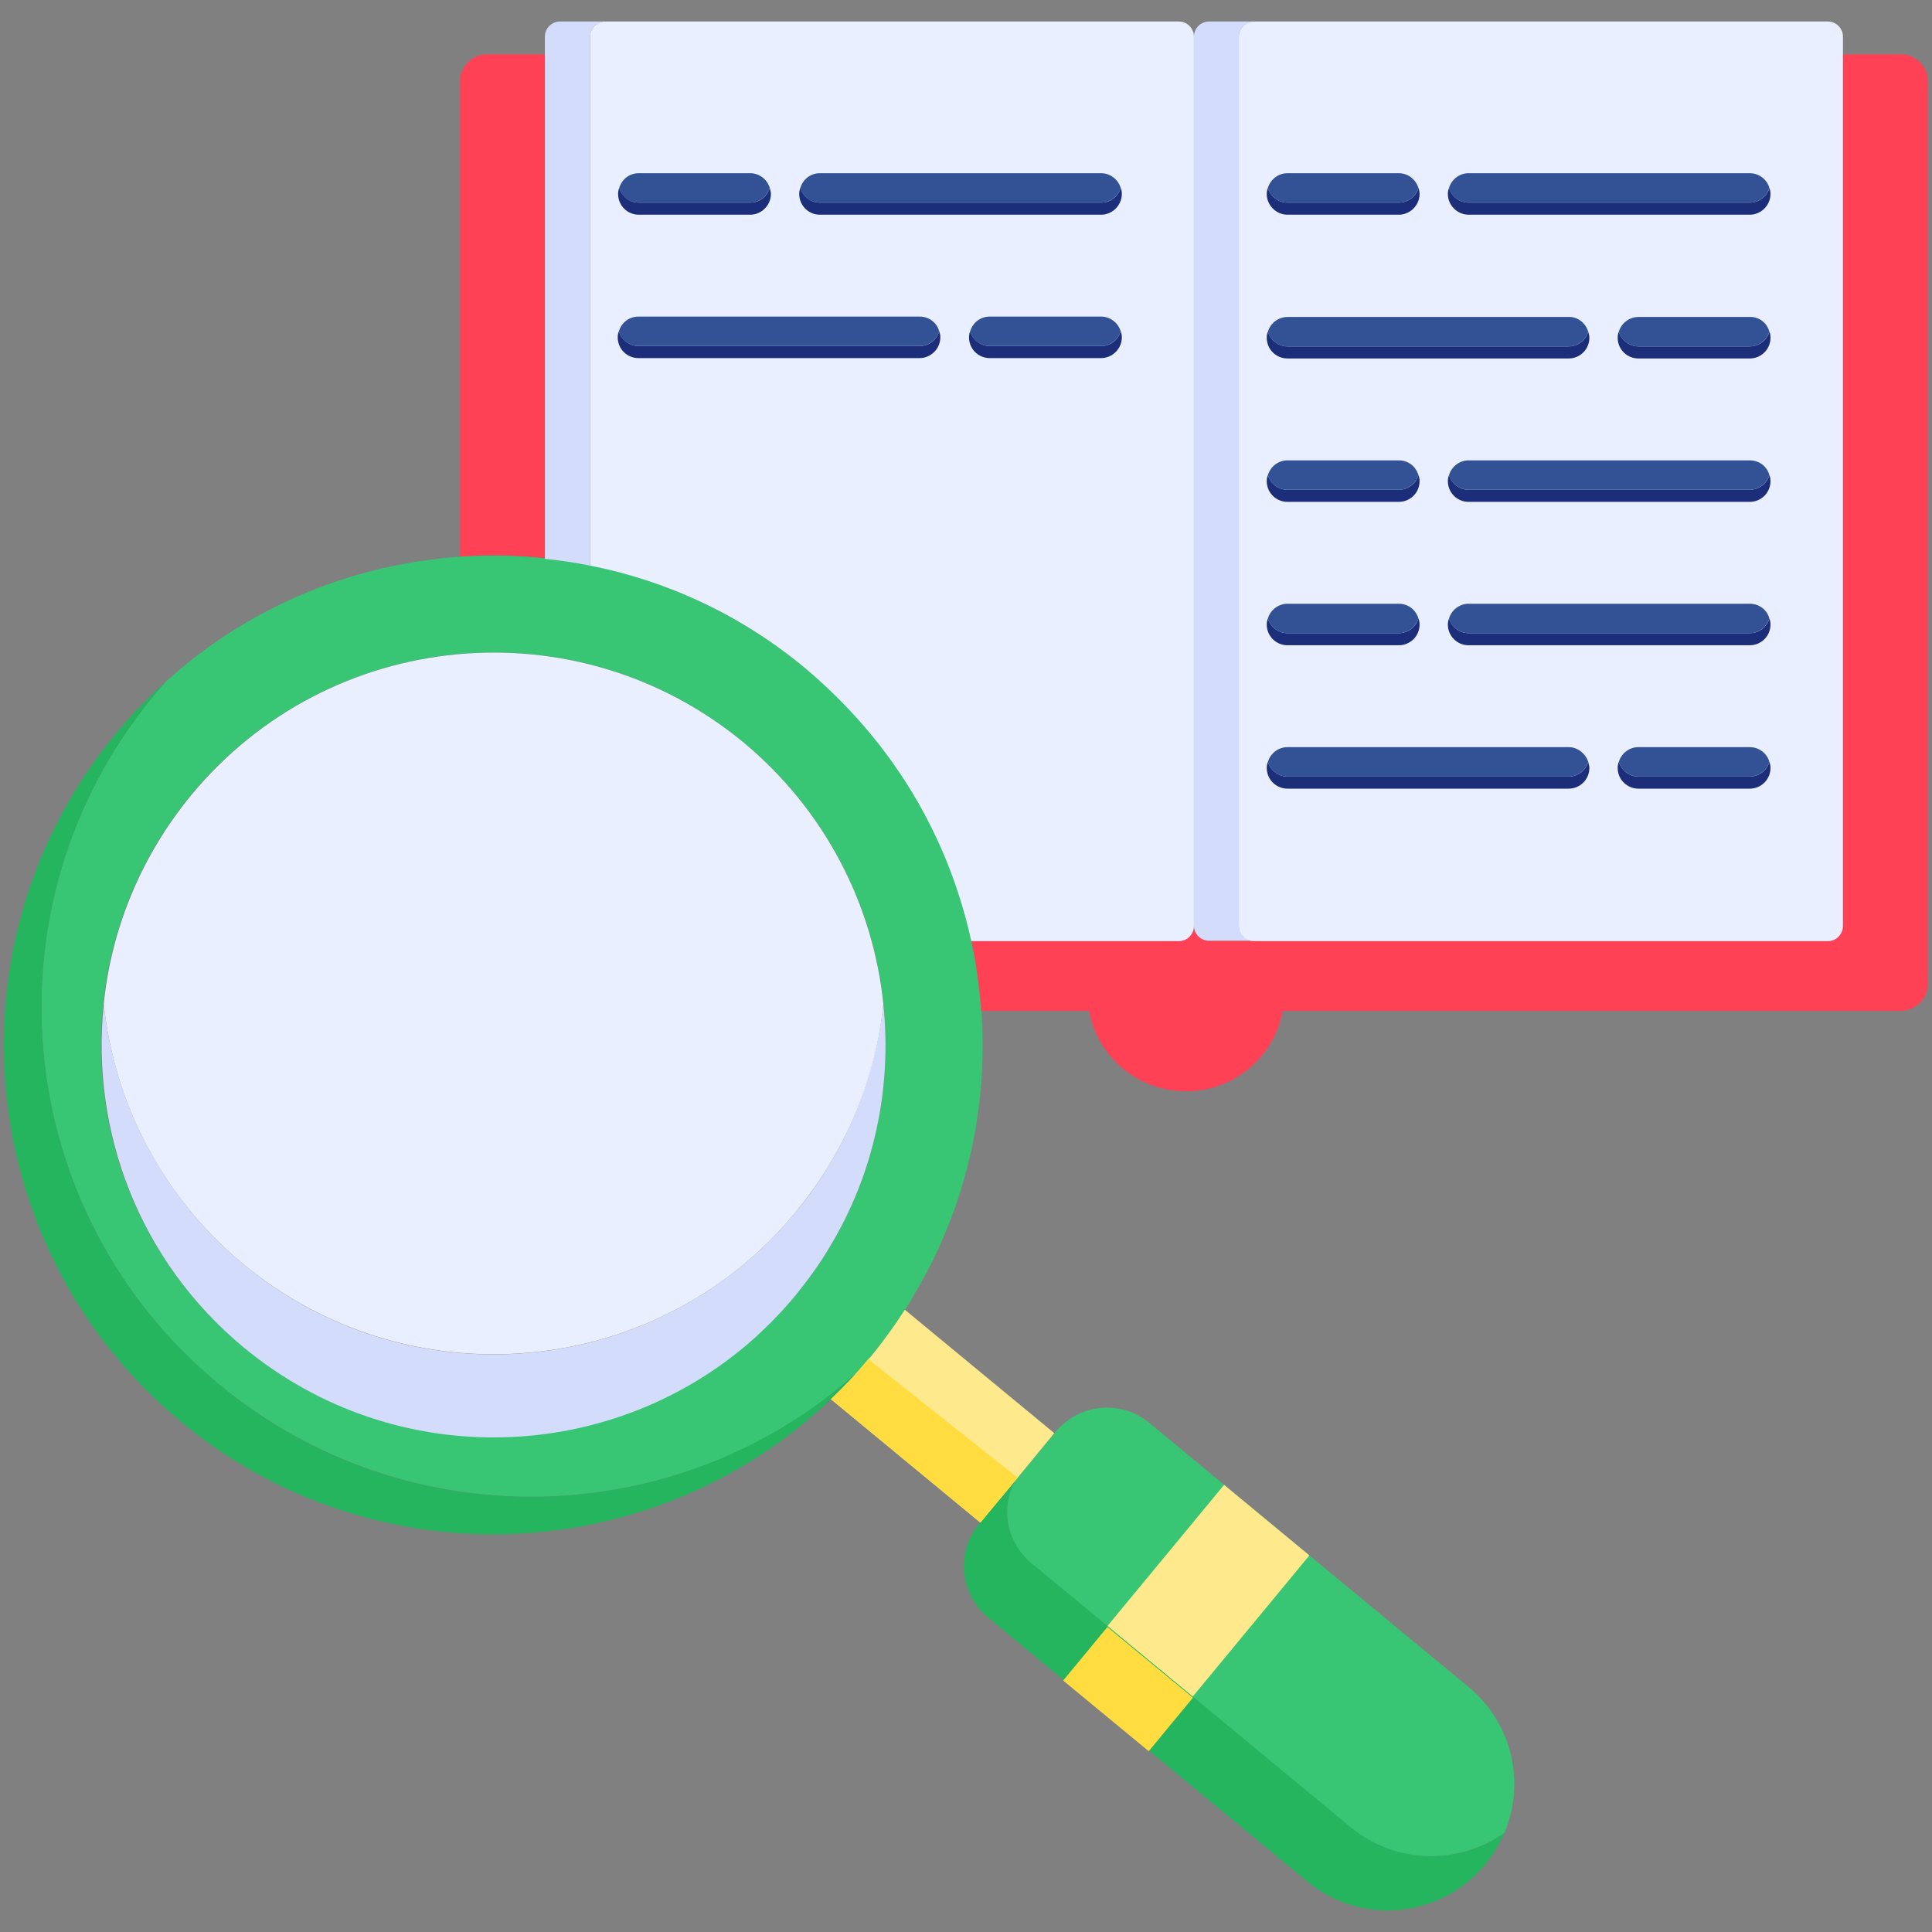 <svg viewBox="0 0 512 512" xmlns="http://www.w3.org/2000/svg"><rect x="0" y="0" width="512" height="512" fill="#808080" stroke="none"/><g><path d="M213.3 177c-50.2-41.5-122.3-38.9-169.2 3.5-1.2 1.3-2.3 2.6-3.4 3.9-45.6 55.2-37.9 136.9 17.4 182.5 50.1 41.4 122.2 38.9 169.1-3.2l.3-.3c1.2-1.2 2.2-2.5 3.3-3.9 3.3-4 6.3-8.2 9.1-12.5.7-1.1 1.4-2.1 2-3.3 32.6-53.9 21.6-125.3-28.6-166.7zm-13.1 177.2c-37.6 33.9-95.4 36.1-135.7 2.8C20.3 320.5 14 255 50.6 210.7c3.7-4.6 7.9-8.8 12.2-12.5 37.7-32.6 94.5-34.3 134.2-1.5 40.2 33.2 49 90.4 22.9 133.8-2.6 4.4-5.6 8.5-8.9 12.6-.6.7-1.1 1.3-1.7 2-3 3.3-5.9 6.3-9.1 9.1z" fill="#38c674"></path><path d="M312.5 249.3h-55.1c1.3 6.1 2.2 12.3 2.6 18.6h28.6c2.3 12.2 12.9 21.3 25.7 21.3s23.4-9.1 25.6-21.3h163.8c3.9 0 7.2-3.2 7.2-7.1V21.5c0-4-3.3-7.1-7.2-7.1h-15.4v230.9c0 2.2-1.8 4-4 4H320.4c-2.2 0-4-1.8-4-4 0 2.2-1.7 4-3.9 4zM121.9 21.5v126c7.5-.6 15-.4 22.6.4V14.4h-15.4c-4 0-7.2 3.2-7.2 7.1z" fill="#ff4155"></path><path d="M332.3 249.3h-11.9c-2.2 0-4-1.8-4-4V9.7c0-2.2 1.8-4 4-4h11.9c-2.2 0-4 1.8-4 4v235.7c.1 2.2 1.8 3.9 4 3.9z" fill="#d3dcfb"></path><path d="M488.4 9.7v235.7c0 2.2-1.8 4-3.9 4H332.3c-2.2 0-4-1.8-4-4V9.7c0-2.2 1.8-4 4-4h152.1c2.2 0 4 1.8 4 4z" fill="#e9efff"></path><path d="M160.3 5.7c-2.1 0-3.9 1.8-3.9 4v140.2c-4-.8-7.9-1.4-12-1.8V9.7c0-2.2 1.8-4 4-4z" fill="#d3dcfb"></path><path d="M316.4 9.7v235.7c0 2.2-1.8 4-3.9 4h-55.1c-3.7-16.9-10.7-33.1-21-47.5-6.4-9-14.2-17.4-23.1-24.9-17-14.1-36.6-23.1-56.9-27.1V9.7c0-2.2 1.8-4 3.9-4h152.1c2.2 0 4 1.8 4 4z" fill="#e9efff"></path><path d="M398.7 485.7c-1.3 3-3 5.8-5.1 8.4-11.8 14.3-32.9 16.3-47.2 4.5l-84.5-69.9c-7.5-6.2-8.7-17.3-2.4-24.9l9.6-11.6c-4 7.3-2.4 16.6 4.3 22l84.5 69.9c12 10 28.8 10.2 40.8 1.6z" fill="#24b55e"></path><path d="M398.7 485.7c-12.1 8.6-28.8 8.4-40.8-1.5l-41.8-34.6-22.6-18.7-20.1-16.6c-6.7-5.5-8.3-14.8-4.3-22l10.6-12.8c6.2-7.5 17.3-8.7 24.9-2.4l19.8 16.4 22.6 18.7 42.1 34.8c11.7 9.6 15.2 25.4 9.6 38.7z" fill="#38c674"></path><path d="M219.8 330.6c-2.6 4.4-5.6 8.5-8.9 12.6-3.3 4-6.9 7.7-10.6 11.1-37.6 33.9-95.4 36.1-135.7 2.8-27.8-23-40.6-57.5-37.1-90.9 2.8 26 15.4 51 37.1 68.9 40.3 33.3 98.1 31.1 135.7-2.8 3.7-3.4 7.3-7.1 10.6-11.1s6.3-8.2 8.9-12.6c8-13.2 12.7-27.8 14.3-42.5 2.3 22-2.3 44.7-14.3 64.5z" fill="#d3dcfb"></path><path d="M234.1 266.1c-1.5 14.8-6.3 29.3-14.3 42.5-2.6 4.4-5.6 8.5-8.9 12.6-3.3 4-6.9 7.7-10.6 11.1-37.6 33.9-95.4 36-135.7 2.8-21.8-18-34.3-42.9-37.1-68.9v-.2c2-19.6 9.7-38.9 23.2-55.3 36.6-44.3 102.1-50.5 146.4-13.9 21.7 18.1 34.3 43.1 37 69.3z" fill="#e9efff"></path><path d="M227.1 363.7c-2.2 2.5-4.5 4.8-6.9 7.1-.9.9-1.9 1.8-2.8 2.6-46.9 42.3-119.1 45-169.3 3.5-55.2-45.6-63-127.3-17.4-182.5 4.2-5.1 8.7-9.7 13.4-13.9-1.2 1.3-2.3 2.6-3.4 3.9-45.6 55.2-37.9 136.9 17.4 182.5 50.1 41.5 122.1 38.9 169-3.2z" fill="#24b55e"></path><path d="m279.4 379.8-9.7 11.8-9.9 11.9-39.6-32.7c3.5-3.3 6.8-6.8 9.9-10.6l.6-.6c3.3-4 6.3-8.2 9.1-12.5z" fill="#ffe98d"></path><path d="m281.754 445.36 11.72-14.186 22.668 18.728-11.721 14.186z" fill="#ffdd40"></path><path d="m347 412.2-30.9 37.4-22.6-18.7 30.9-37.4z" fill="#ffe98d"></path><path d="M376.2 51.4c0 3-2.5 5.5-5.5 5.5h-29.5c-3 0-5.5-2.5-5.5-5.5 0-.6.1-1.1.3-1.6.7 2.3 2.8 3.9 5.2 3.9h29.5c2.5 0 4.6-1.7 5.2-3.9.2.5.3 1.1.3 1.6zM469.2 51.4c0 3-2.5 5.5-5.5 5.5h-74.5c-3 0-5.5-2.5-5.5-5.5 0-.6.1-1.1.3-1.6.7 2.3 2.8 3.9 5.2 3.9h74.5c2.5 0 4.6-1.7 5.2-3.9.2.5.3 1.1.3 1.6zM469.2 89.5c0 3.1-2.5 5.5-5.5 5.5h-29.5c-3 0-5.5-2.4-5.5-5.5 0-.6.1-1.1.3-1.6.7 2.3 2.8 3.9 5.2 3.9h29.5c2.5 0 4.6-1.7 5.2-3.9.2.4.3 1 .3 1.6zM421.2 89.5c0 3.1-2.5 5.5-5.5 5.5h-74.5c-3 0-5.5-2.4-5.5-5.5 0-.6.1-1.1.3-1.6.7 2.3 2.8 3.9 5.2 3.9h74.5c2.5 0 4.6-1.7 5.2-3.9.1.4.3 1 .3 1.6zM376.2 127.5c0 3.1-2.5 5.5-5.5 5.5h-29.5c-3 0-5.5-2.4-5.5-5.5 0-.6.1-1.1.3-1.6.7 2.3 2.8 3.9 5.2 3.9h29.5c2.5 0 4.6-1.7 5.2-3.9.2.5.3 1 .3 1.6zM469.2 127.5c0 3.1-2.5 5.5-5.5 5.5h-74.5c-3 0-5.5-2.4-5.5-5.5 0-.6.1-1.1.3-1.6.7 2.3 2.8 3.9 5.2 3.9h74.5c2.5 0 4.6-1.7 5.2-3.9.2.5.3 1 .3 1.6zM376.2 165.5c0 3.1-2.5 5.5-5.5 5.5h-29.5c-3 0-5.5-2.4-5.5-5.5 0-.6.1-1.1.3-1.6.7 2.3 2.8 3.9 5.2 3.9h29.5c2.5 0 4.6-1.7 5.2-3.9.2.5.3 1 .3 1.6zM469.2 165.5c0 3.1-2.5 5.5-5.5 5.5h-74.5c-3 0-5.5-2.4-5.5-5.5 0-.6.1-1.1.3-1.6.7 2.3 2.8 3.9 5.2 3.9h74.5c2.5 0 4.6-1.7 5.2-3.9.2.5.3 1 .3 1.6zM469.2 203.5c0 3.1-2.5 5.5-5.5 5.5h-29.5c-3 0-5.5-2.4-5.5-5.5 0-.6.1-1.1.3-1.6.7 2.3 2.8 3.9 5.2 3.9h29.5c2.5 0 4.6-1.7 5.2-3.9.2.5.3 1.1.3 1.6zM421.2 203.5c0 3.1-2.5 5.5-5.5 5.5h-74.5c-3 0-5.5-2.4-5.5-5.5 0-.6.1-1.1.3-1.6.7 2.3 2.8 3.9 5.2 3.9h74.5c2.5 0 4.6-1.7 5.2-3.9.1.5.3 1.1.3 1.6zM204.3 51.4c0 3-2.5 5.5-5.5 5.5h-29.5c-3.1 0-5.5-2.5-5.5-5.5 0-.6.1-1.1.3-1.6.7 2.3 2.8 3.9 5.2 3.9h29.5c2.5 0 4.5-1.6 5.2-3.9.1.5.3 1 .3 1.6zM297.3 51.4c0 3-2.5 5.5-5.5 5.5h-74.5c-3.1 0-5.5-2.5-5.5-5.5 0-.6.1-1.1.3-1.6.7 2.3 2.8 3.9 5.2 3.9h74.5c2.5 0 4.5-1.6 5.2-3.9.2.5.3 1 .3 1.6zM297.3 89.4c0 3-2.5 5.5-5.5 5.5h-29.5c-3.1 0-5.5-2.5-5.5-5.5 0-.6.1-1.1.3-1.6.7 2.3 2.8 3.9 5.2 3.9h29.5c2.5 0 4.5-1.6 5.2-3.9.2.5.3 1 .3 1.6zM249.2 89.4c0 3-2.5 5.5-5.5 5.5h-74.5c-3.1 0-5.5-2.5-5.5-5.5 0-.6.1-1.1.3-1.6.7 2.3 2.8 3.9 5.2 3.9h74.5c2.5 0 4.5-1.6 5.2-3.9.2.5.3 1 .3 1.6z" fill="#1c2e7a"></path><path d="M375.9 49.8c-.7 2.3-2.8 3.9-5.2 3.9h-29.5c-2.5 0-4.6-1.7-5.2-3.9.7-2.3 2.8-3.9 5.2-3.9h29.5c2.5 0 4.5 1.7 5.2 3.9zM468.9 49.8c-.7 2.3-2.8 3.9-5.2 3.9h-74.5c-2.5 0-4.6-1.7-5.2-3.9.7-2.3 2.8-3.9 5.2-3.9h74.5c2.5 0 4.6 1.7 5.2 3.9zM468.9 87.9c-.7 2.3-2.8 3.9-5.2 3.9h-29.5c-2.5 0-4.6-1.7-5.2-3.9.7-2.3 2.8-3.9 5.2-3.9h29.5c2.5-.1 4.6 1.6 5.2 3.9zM420.9 87.9c-.7 2.3-2.8 3.9-5.2 3.9h-74.5c-2.5 0-4.6-1.7-5.2-3.9.7-2.3 2.8-3.9 5.2-3.9h74.5c2.4-.1 4.5 1.6 5.2 3.9zM375.9 125.9c-.7 2.3-2.8 3.9-5.2 3.9h-29.5c-2.5 0-4.6-1.7-5.2-3.9.7-2.3 2.8-3.9 5.2-3.9h29.5c2.5 0 4.5 1.6 5.2 3.9zM468.9 125.9c-.7 2.3-2.8 3.9-5.2 3.9h-74.5c-2.5 0-4.6-1.7-5.2-3.9.7-2.3 2.8-3.9 5.2-3.9h74.5c2.5 0 4.6 1.6 5.2 3.9zM375.9 163.9c-.7 2.3-2.8 3.9-5.2 3.9h-29.5c-2.5 0-4.6-1.7-5.2-3.9.7-2.3 2.8-3.9 5.2-3.9h29.5c2.5 0 4.5 1.6 5.2 3.9zM468.9 163.9c-.7 2.3-2.8 3.9-5.2 3.9h-74.5c-2.5 0-4.6-1.7-5.2-3.9.7-2.3 2.8-3.9 5.2-3.9h74.5c2.5 0 4.6 1.6 5.2 3.9zM468.9 201.9c-.7 2.3-2.8 3.9-5.2 3.9h-29.5c-2.5 0-4.6-1.7-5.2-3.9.7-2.3 2.8-3.9 5.2-3.9h29.5c2.5 0 4.6 1.7 5.2 3.9zM420.9 201.9c-.7 2.3-2.8 3.9-5.2 3.9h-74.5c-2.5 0-4.6-1.7-5.2-3.9.7-2.3 2.8-3.9 5.2-3.9h74.5c2.4 0 4.5 1.7 5.2 3.9zM204 49.8c-.7 2.3-2.8 3.9-5.2 3.9h-29.5c-2.5 0-4.6-1.6-5.2-3.9.7-2.3 2.7-3.9 5.2-3.9h29.5c2.4 0 4.5 1.6 5.2 3.9zM297 49.8c-.7 2.3-2.8 3.9-5.2 3.9h-74.5c-2.5 0-4.6-1.6-5.2-3.9.7-2.3 2.7-3.9 5.2-3.9h74.5c2.4 0 4.5 1.6 5.2 3.9zM297 87.8c-.7 2.3-2.8 3.9-5.2 3.9h-29.5c-2.5 0-4.6-1.6-5.2-3.9.7-2.3 2.7-3.9 5.2-3.9h29.5c2.4 0 4.5 1.6 5.2 3.9zM248.9 87.8c-.7 2.3-2.8 3.9-5.2 3.9h-74.5c-2.5 0-4.6-1.6-5.2-3.9.7-2.3 2.7-3.9 5.2-3.9h74.5c2.5 0 4.6 1.6 5.2 3.9z" fill="#335296"></path><path d="m269.7 391.6-9.9 11.9-39.6-32.7c3.5-3.3 6.8-6.8 9.9-10.6z" fill="#ffdd40"></path></g></svg>